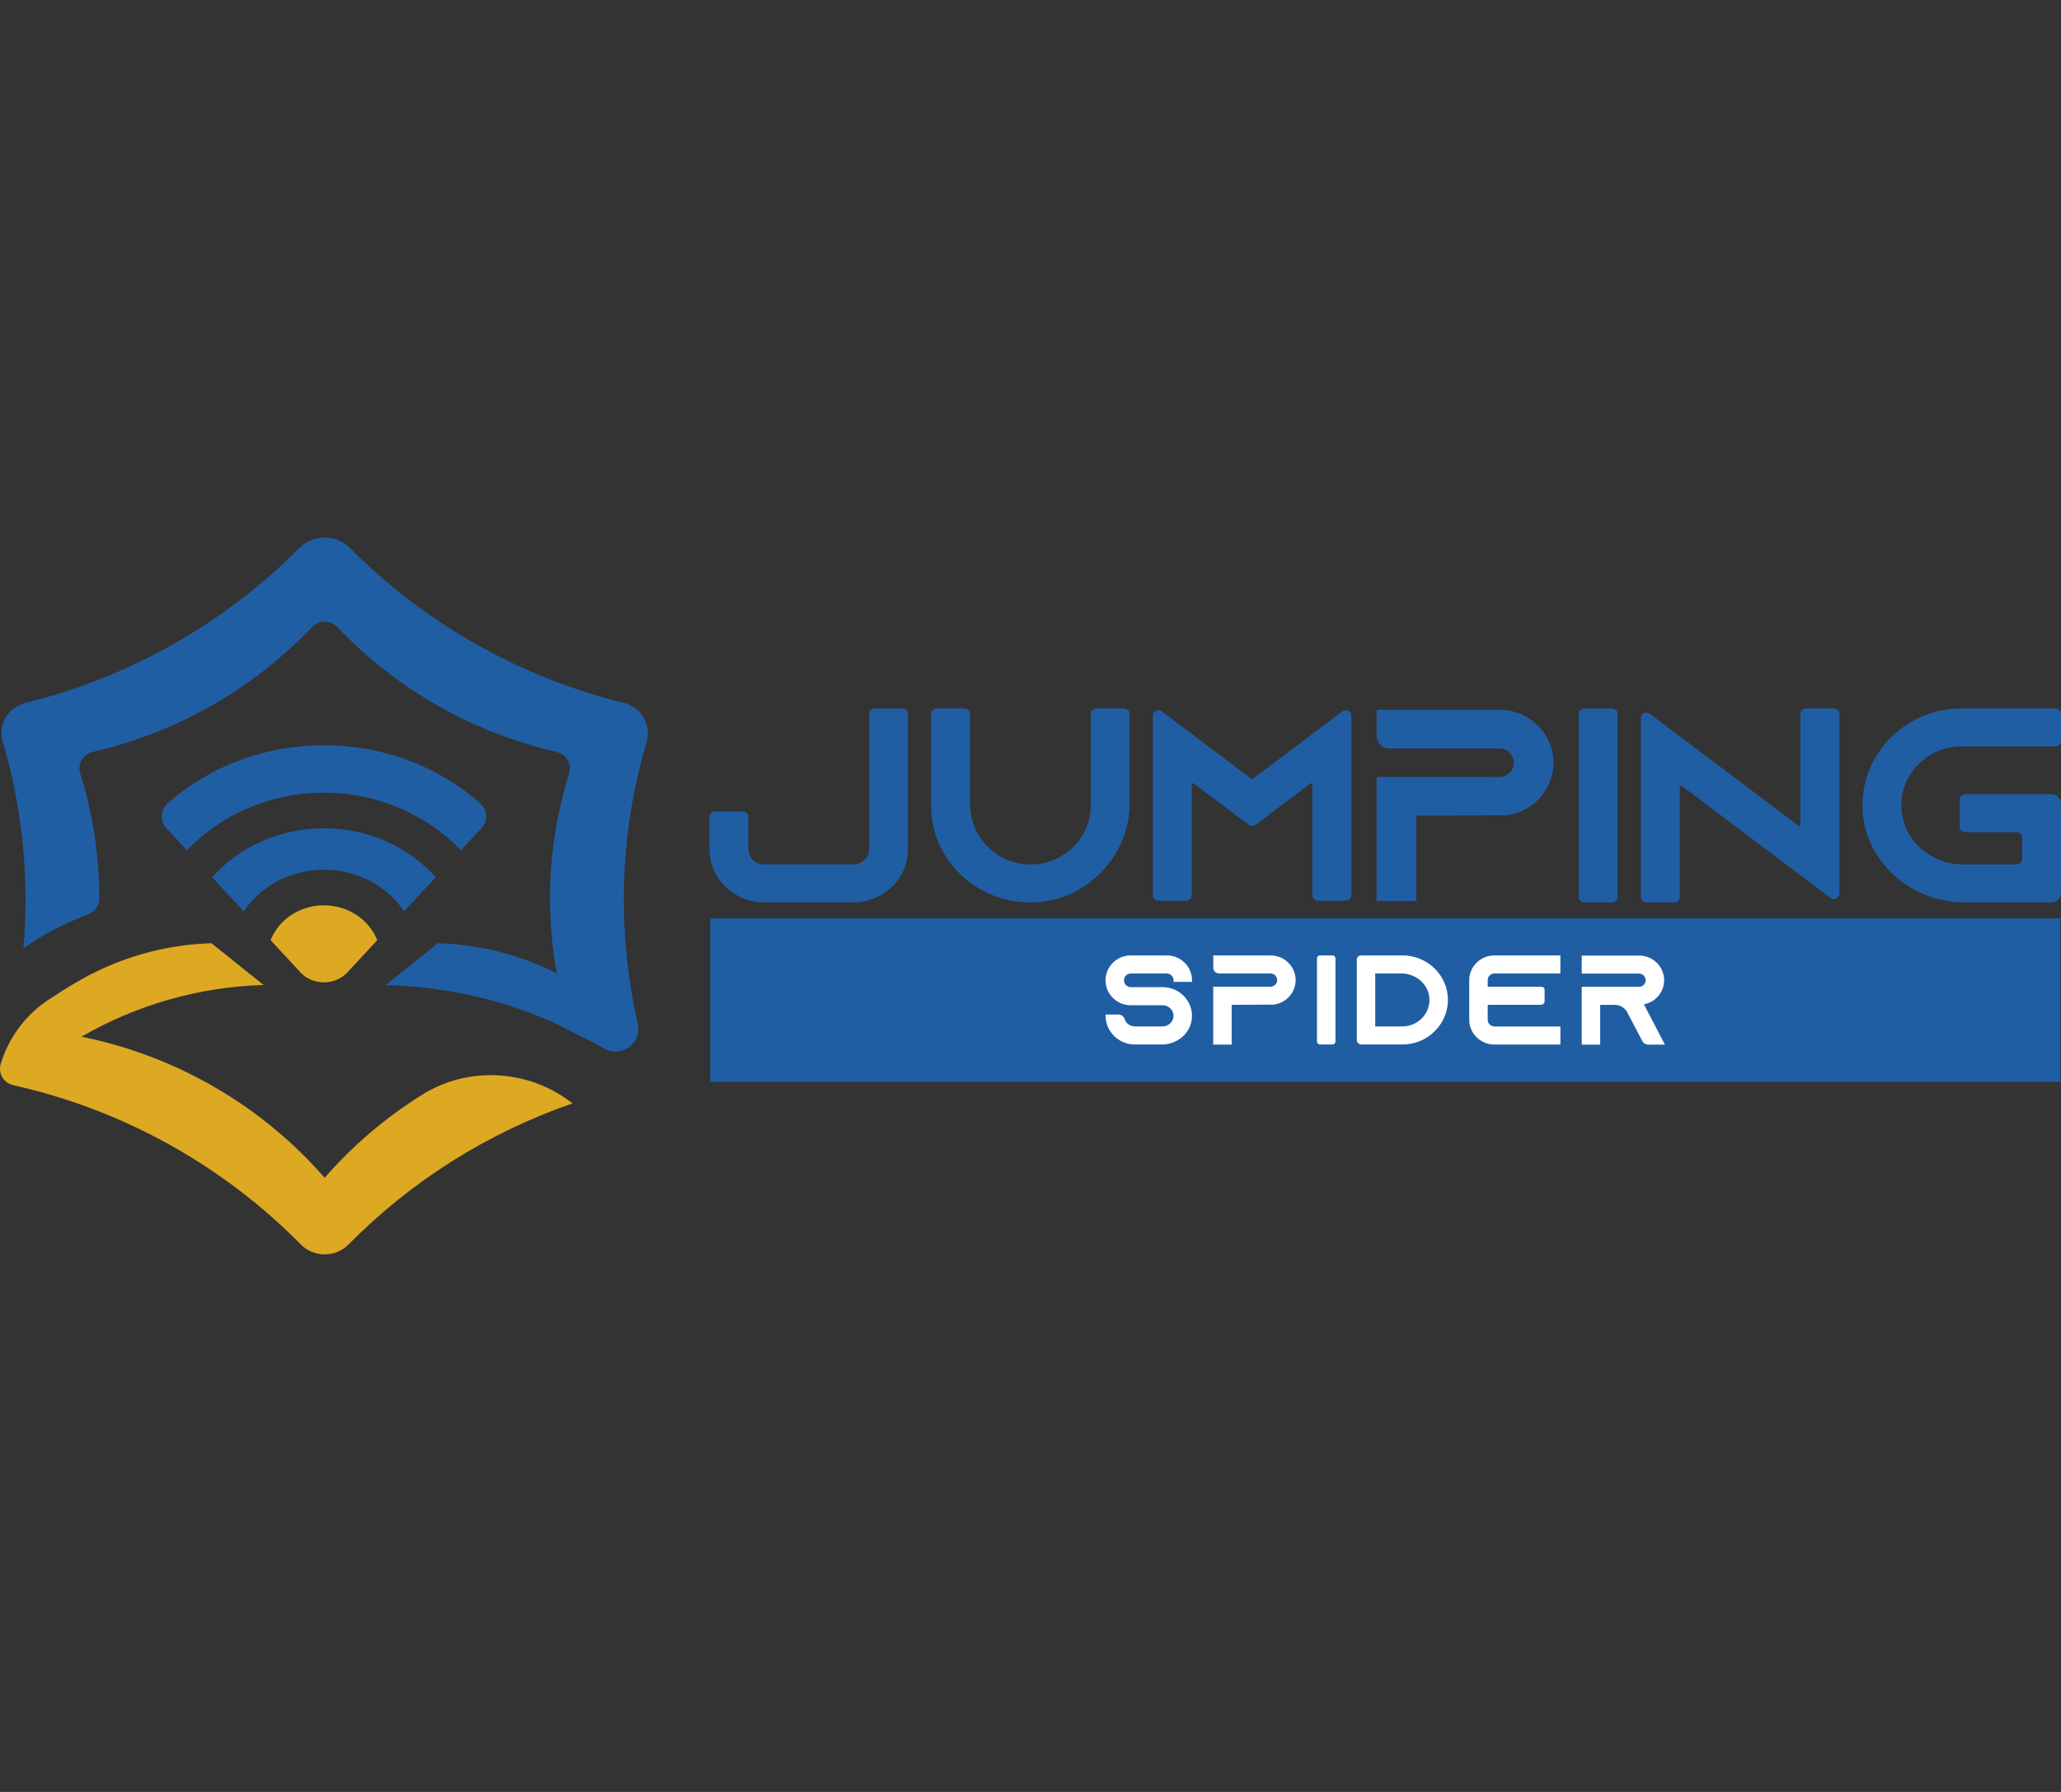 <svg width="92" height="80" viewBox="0 0 92 80" fill="none" xmlns="http://www.w3.org/2000/svg">
<rect x="0" y="0" width="92" height="80" fill="#333333" stroke="none"/>
<g clip-path="url(#clip0_2_4671)">
<path d="M91.968 40.997H31.703V48.296H91.968V40.997Z" fill="#205EA4"/>
<path d="M40.287 31.631H39.041C38.907 31.631 38.797 31.737 38.797 31.869V37.903C38.797 38.283 38.481 38.591 38.093 38.591H34.102C33.717 38.591 33.404 38.285 33.404 37.909V36.465C33.404 36.334 33.295 36.226 33.16 36.226H31.914C31.779 36.226 31.669 36.333 31.669 36.465V37.904C31.669 39.218 32.763 40.286 34.107 40.286H38.098C39.439 40.286 40.531 39.22 40.531 37.909V31.87C40.531 31.739 40.421 31.631 40.286 31.631L40.287 31.631Z" fill="#205EA4"/>
<path d="M50.182 31.628H48.936C48.802 31.628 48.692 31.735 48.692 31.867V35.958C48.692 36.685 48.395 37.362 47.854 37.865C47.314 38.368 46.605 38.625 45.861 38.59C44.423 38.522 43.298 37.331 43.298 35.879V31.867C43.298 31.735 43.189 31.628 43.053 31.628H41.808C41.674 31.628 41.563 31.735 41.563 31.867V35.958C41.563 37.143 42.044 38.25 42.917 39.074C43.751 39.86 44.837 40.287 45.992 40.287C46.046 40.287 46.1 40.286 46.155 40.285C48.509 40.203 50.425 38.217 50.425 35.856V31.867C50.425 31.735 50.315 31.628 50.18 31.628H50.182Z" fill="#205EA4"/>
<path d="M60.185 31.728C60.101 31.688 60.003 31.698 59.929 31.754L55.925 34.769C55.906 34.784 55.878 34.785 55.857 34.769L51.854 31.754C51.78 31.698 51.681 31.688 51.597 31.728C51.513 31.769 51.461 31.851 51.461 31.943V39.973C51.461 40.105 51.57 40.212 51.706 40.212H52.956C53.09 40.212 53.2 40.105 53.2 39.973V35.022C53.2 34.992 53.222 34.978 53.231 34.974C53.24 34.969 53.264 34.961 53.289 34.979L55.742 36.827C55.831 36.893 55.954 36.893 56.041 36.827L58.494 34.979C58.519 34.961 58.542 34.969 58.551 34.974C58.561 34.978 58.582 34.992 58.582 35.022V39.973C58.582 40.105 58.691 40.212 58.827 40.212H60.077C60.212 40.212 60.321 40.105 60.321 39.973V31.943C60.321 31.851 60.27 31.769 60.185 31.728Z" fill="#205EA4"/>
<path d="M70.717 31.631H71.964C72.099 31.631 72.208 31.737 72.208 31.869V40.047C72.208 40.179 72.099 40.285 71.964 40.285H70.717C70.582 40.285 70.473 40.179 70.473 40.047V31.869C70.473 31.737 70.582 31.631 70.717 31.631Z" fill="#205EA4"/>
<path d="M81.86 31.628H80.609C80.475 31.628 80.365 31.735 80.365 31.867V36.818C80.365 36.849 80.344 36.862 80.334 36.866C80.325 36.871 80.3 36.879 80.277 36.861L73.637 31.86C73.563 31.803 73.464 31.794 73.381 31.834C73.297 31.875 73.245 31.956 73.245 32.049V40.049C73.245 40.181 73.354 40.288 73.489 40.288H74.74C74.874 40.288 74.984 40.181 74.984 40.049V35.129C74.984 35.099 75.005 35.085 75.015 35.081C75.024 35.076 75.048 35.068 75.072 35.086L81.712 40.087C81.786 40.144 81.885 40.153 81.968 40.113C82.052 40.072 82.104 39.99 82.104 39.898V31.867C82.104 31.735 81.995 31.628 81.86 31.628Z" fill="#205EA4"/>
<path d="M87.569 33.323H91.755C91.89 33.323 92 33.216 92 33.084V31.867C92 31.735 91.891 31.628 91.755 31.628H87.569C86.356 31.628 85.224 32.097 84.381 32.951C83.539 33.804 83.098 34.928 83.141 36.115C83.226 38.416 85.259 40.286 87.673 40.286H91.57C91.807 40.286 92 40.098 92 39.867V35.877C92 35.645 91.807 35.457 91.57 35.457H87.719C87.585 35.457 87.475 35.564 87.475 35.696V36.915C87.475 37.046 87.584 37.154 87.719 37.154H90.024C90.156 37.154 90.264 37.26 90.264 37.389V38.358C90.264 38.487 90.156 38.593 90.024 38.593H87.65C86.164 38.593 84.947 37.493 84.876 36.089C84.84 35.36 85.103 34.669 85.617 34.141C86.132 33.614 86.825 33.322 87.569 33.322V33.323Z" fill="#205EA4"/>
<path d="M68.637 32.378C68.181 31.932 67.575 31.687 66.929 31.687H61.581L61.452 31.689V32.867C61.452 33.169 61.703 33.415 62.013 33.415H66.929C67.102 33.415 67.254 33.477 67.379 33.592C67.469 33.685 67.576 33.84 67.576 34.052C67.576 34.302 67.426 34.529 67.189 34.633C67.112 34.67 67.027 34.689 66.928 34.689L61.45 34.687V40.228H63.219V36.416L67.15 36.398V36.403C67.174 36.403 67.204 36.403 67.237 36.397C67.471 36.371 67.704 36.306 67.929 36.205C68.788 35.825 69.344 34.98 69.344 34.053C69.344 33.424 69.093 32.83 68.637 32.379V32.378Z" fill="#205EA4"/>
<path d="M52.079 42.654H50.479C49.858 42.654 49.351 43.148 49.351 43.756V43.777C49.351 44.003 49.421 44.219 49.551 44.401C49.592 44.461 49.64 44.517 49.699 44.571C49.907 44.769 50.183 44.879 50.477 44.879H51.897C52.044 44.879 52.181 44.943 52.275 45.054C52.368 45.165 52.403 45.309 52.373 45.451C52.328 45.668 52.121 45.825 51.882 45.825H50.661C50.45 45.825 50.259 45.687 50.198 45.49C50.162 45.374 50.047 45.293 49.919 45.293H49.353V45.352C49.353 46.057 49.94 46.631 50.662 46.631H51.86C52.538 46.631 53.113 46.154 53.197 45.522C53.245 45.168 53.144 44.821 52.915 44.547C52.9 44.528 52.884 44.505 52.865 44.489C52.619 44.223 52.266 44.071 51.898 44.071H50.478C50.313 44.071 50.177 43.939 50.177 43.777V43.756C50.177 43.594 50.313 43.462 50.478 43.462H52.083C52.249 43.462 52.384 43.594 52.384 43.756V43.836H53.209V43.756C53.209 43.149 52.703 42.654 52.081 42.654H52.079Z" fill="white"/>
<path d="M58.924 42.654H59.477C59.552 42.654 59.613 42.714 59.613 42.787V46.498C59.613 46.571 59.552 46.631 59.477 46.631H58.924C58.849 46.631 58.788 46.571 58.788 46.498V42.787C58.788 42.714 58.849 42.654 58.924 42.654Z" fill="white"/>
<path d="M62.6 42.654H60.756C60.65 42.654 60.565 42.738 60.565 42.84V46.429C60.565 46.539 60.657 46.63 60.77 46.63H62.601C63.144 46.63 63.654 46.423 64.036 46.046C64.073 46.011 64.111 45.969 64.152 45.921C64.462 45.567 64.633 45.112 64.633 44.641C64.633 43.545 63.721 42.654 62.601 42.654H62.6ZM63.48 45.453C63.252 45.689 62.931 45.825 62.6 45.825H61.388V43.46H62.55C63.216 43.46 63.767 43.947 63.806 44.567C63.827 44.898 63.711 45.212 63.48 45.453Z" fill="white"/>
<path d="M65.585 43.756V45.533C65.585 46.139 66.09 46.633 66.711 46.633H69.654V45.827H66.713C66.545 45.827 66.409 45.694 66.409 45.53V44.86H68.784C68.875 44.86 68.949 44.787 68.949 44.698V44.184C68.949 44.113 68.89 44.055 68.818 44.055H66.409V43.754C66.409 43.592 66.544 43.46 66.71 43.46H69.653V42.654H66.712C66.09 42.654 65.584 43.148 65.584 43.756H65.585Z" fill="white"/>
<path d="M57.506 42.976C57.294 42.768 57.01 42.654 56.71 42.654H54.159V43.204C54.159 43.346 54.276 43.46 54.42 43.46H56.71C56.791 43.46 56.862 43.488 56.92 43.542C56.961 43.585 57.011 43.658 57.011 43.756C57.011 43.873 56.942 43.979 56.831 44.027C56.795 44.044 56.755 44.053 56.709 44.053H54.157V46.635H54.981V44.859L56.812 44.851V44.852C56.823 44.852 56.838 44.852 56.853 44.85C56.962 44.838 57.071 44.807 57.175 44.76C57.576 44.584 57.835 44.19 57.835 43.757C57.835 43.465 57.718 43.188 57.505 42.978L57.506 42.976Z" fill="white"/>
<path d="M73.624 44.765C74.025 44.587 74.284 44.194 74.284 43.762C74.284 43.469 74.167 43.193 73.954 42.982C73.741 42.773 73.459 42.66 73.159 42.66H70.606V43.465H73.159C73.239 43.465 73.311 43.493 73.368 43.547C73.41 43.59 73.46 43.662 73.46 43.761C73.46 43.88 73.391 43.983 73.28 44.032C73.244 44.049 73.204 44.058 73.159 44.058H70.606V46.637H71.43V44.862H72.074C72.301 44.862 72.507 44.975 72.621 45.162L73.307 46.472C73.361 46.574 73.466 46.637 73.584 46.637H74.319L73.384 44.841C73.466 44.825 73.547 44.799 73.625 44.764L73.624 44.765Z" fill="white"/>
<path d="M14.46 40.417C13.366 40.417 12.438 41.068 12.078 41.974L13.36 43.354C13.374 43.373 13.389 43.391 13.406 43.409C13.671 43.694 14.055 43.857 14.459 43.857C14.863 43.857 15.247 43.694 15.512 43.409C15.529 43.391 15.544 43.373 15.559 43.354L16.84 41.974C16.48 41.068 15.553 40.417 14.458 40.417H14.46Z" fill="#DDA923"/>
<path d="M14.46 36.978C12.457 36.978 10.662 37.829 9.467 39.164L10.879 40.684C11.632 39.573 12.952 38.829 14.46 38.829C15.968 38.829 17.286 39.573 18.04 40.684L19.453 39.164C18.257 37.829 16.463 36.978 14.46 36.978Z" fill="#205EA4"/>
<path d="M8.346 37.959C9.851 36.388 12.031 35.39 14.46 35.39C16.889 35.39 19.068 36.388 20.573 37.959L21.495 36.967C21.793 36.647 21.768 36.165 21.439 35.872C19.558 34.196 17.079 33.273 14.46 33.273C11.841 33.273 9.361 34.196 7.48 35.872C7.152 36.164 7.127 36.647 7.425 36.967L8.346 37.959Z" fill="#205EA4"/>
<path d="M18.846 48.873C17.212 49.893 15.745 51.144 14.493 52.582C11.741 49.424 7.951 47.158 3.64 46.282C6.06 44.88 8.844 44.059 11.765 43.974L9.44 42.111C7.554 42.165 5.747 42.643 4.132 43.46C4.132 43.46 4.132 43.459 4.132 43.458C4.118 43.465 4.104 43.473 4.09 43.48C3.966 43.543 3.844 43.608 3.722 43.675C3.72 43.676 3.718 43.677 3.717 43.679C3.606 43.74 3.496 43.802 3.388 43.866C2.984 44.1 2.566 44.365 2.126 44.66C1.124 45.335 0.391 46.33 0.042 47.469L0.034 47.493C-0.095 47.916 0.157 48.35 0.596 48.448C5.574 49.564 10.003 52.083 13.426 55.556C14.007 56.146 14.975 56.149 15.556 55.561C18.314 52.761 21.73 50.585 25.557 49.259L25.52 49.23C23.597 47.742 20.912 47.581 18.845 48.872L18.846 48.873Z" fill="#DDA923"/>
<path d="M27.849 31.381C23.124 30.216 18.916 27.781 15.628 24.469C15.007 23.843 13.979 23.843 13.359 24.469C10.07 27.781 5.862 30.216 1.136 31.381C0.36 31.572 -0.101 32.364 0.122 33.115C0.785 35.35 1.141 37.713 1.141 40.158C1.141 40.89 1.108 41.615 1.046 42.331C1.942 41.708 2.907 41.203 3.922 40.831C4.226 40.72 4.433 40.444 4.433 40.127V40.114C4.433 38.169 4.134 36.294 3.58 34.529C3.449 34.11 3.706 33.67 4.143 33.57C7.962 32.688 11.347 30.71 13.93 27.993C14.234 27.674 14.752 27.674 15.055 27.993C17.638 30.71 21.023 32.688 24.843 33.57C25.278 33.67 25.535 34.11 25.405 34.529C24.851 36.295 24.552 38.17 24.552 40.114C24.552 41.256 24.659 42.373 24.857 43.459C23.241 42.642 21.434 42.164 19.546 42.11L17.222 43.974C20.181 44.059 23.179 44.787 25.627 46.113C25.739 46.174 25.842 46.223 25.941 46.265C26.289 46.442 26.63 46.624 26.96 46.809C27.741 47.249 28.668 46.568 28.471 45.708C28.062 43.922 27.846 42.065 27.846 40.158C27.846 37.713 28.203 35.35 28.865 33.115C29.087 32.364 28.627 31.572 27.851 31.381H27.849Z" fill="#205EA4"/>
</g>
<defs>
<clipPath id="clip0_2_4671">
<rect width="92" height="32" fill="white" transform="translate(0 24)"/>
</clipPath>
</defs>
</svg>
